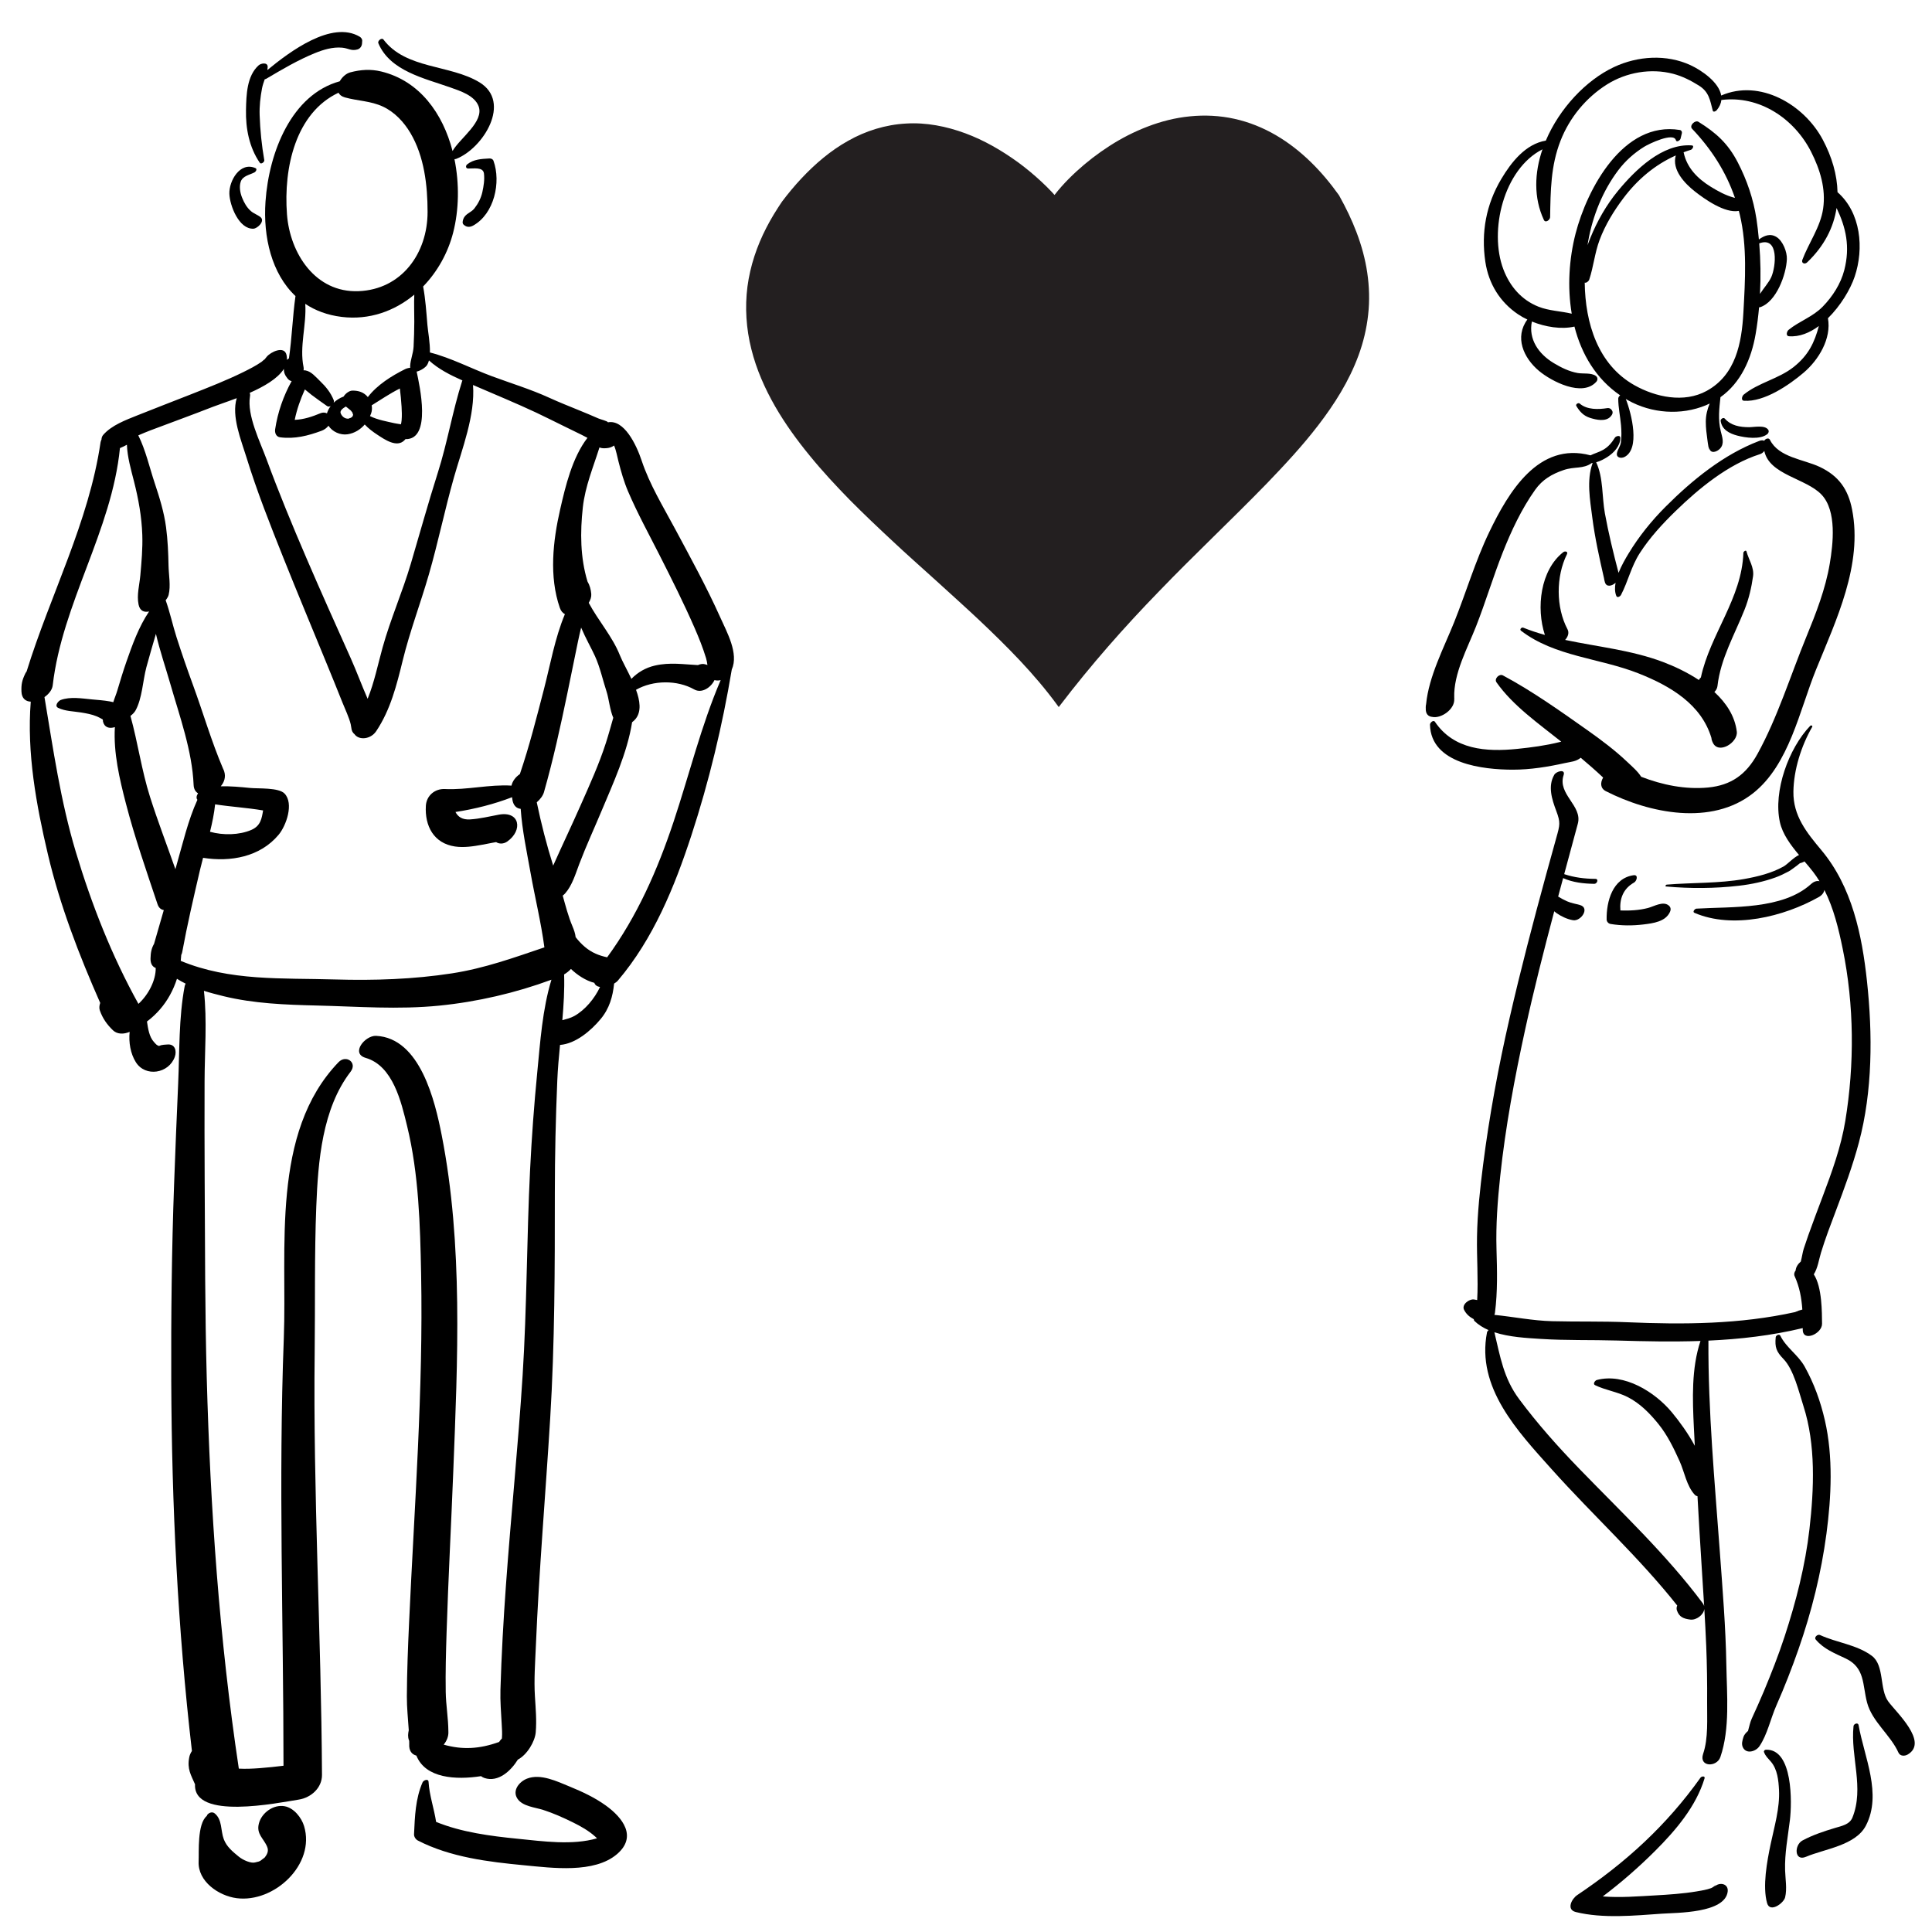 <?xml version="1.0" encoding="UTF-8" standalone="no"?>
<!DOCTYPE svg PUBLIC "-//W3C//DTD SVG 1.1//EN" "http://www.w3.org/Graphics/SVG/1.1/DTD/svg11.dtd">
<svg width="100%" height="100%" viewBox="0 0 567 567" version="1.1" xmlns="http://www.w3.org/2000/svg" xmlns:xlink="http://www.w3.org/1999/xlink" xml:space="preserve" xmlns:serif="http://www.serif.com/" style="fill-rule:evenodd;clip-rule:evenodd;stroke-linejoin:round;stroke-miterlimit:1.414;">
    <g id="Layer_1">
        <path d="M67.314,56.864C67.42,60.3 70.114,67.312 74.38,67.117C75.553,67.062 77.874,64.888 76.461,63.734C75.579,63.014 74.497,62.705 73.624,61.943C72.42,60.895 71.619,59.456 71.039,57.992C70.476,56.572 70.147,54.79 70.655,53.306C71.244,51.588 73.313,51.328 74.729,50.565C75.076,50.378 75.552,49.597 74.99,49.348C70.424,47.328 67.198,53.123 67.314,56.864Z" style="fill-rule:nonzero;"/>
        <path d="M139.227,61.168C138.227,62.452 136.534,62.662 135.959,64.336C135.8,64.803 135.597,65.527 136.061,65.924C136.114,65.969 136.166,66.014 136.219,66.058C137.016,66.738 137.962,66.699 138.865,66.2C145.042,62.778 147.098,53.474 144.826,47.19C144.64,46.676 144.107,46.479 143.603,46.507C141.296,46.637 138.974,46.738 137.111,48.232C136.605,48.638 136.646,49.438 137.376,49.461C138.928,49.51 141.787,48.911 142.03,50.918C142.249,52.73 141.956,54.55 141.575,56.315C141.185,58.12 140.354,59.722 139.227,61.168Z" style="fill-rule:nonzero;"/>
        <path d="M122.199,515.235C124.88,521.924 133.796,522.401 141.172,521.264C141.463,521.487 141.791,521.676 142.163,521.801C146.282,523.18 149.99,519.631 151.973,516.414C154.712,514.978 156.994,511.09 157.225,508.41C157.529,504.885 157.204,501.361 156.987,497.838C156.687,492.963 157.053,488.043 157.258,483.172C158.192,460.836 160.11,438.557 161.471,416.246C162.82,394.148 162.836,372.17 162.834,350.049C162.834,339.088 163.087,328.121 163.55,317.17C163.696,313.678 164.014,310.174 164.354,306.666C169,306.301 173.469,302.432 176.247,299.103C178.883,295.947 179.836,292.433 180.227,288.664C180.676,288.396 181.067,288.098 181.34,287.775C191.755,275.512 197.948,260.304 202.904,245.176C208.094,229.334 212.019,212.905 214.758,196.506C216.852,191.761 213.343,185.561 211.357,181.131C207.383,172.268 202.681,163.726 198.097,155.169C194.615,148.669 190.636,142.182 188.303,135.154C186.724,130.399 183.131,123.05 178.422,123.943C178.279,123.55 176.305,123.108 175.61,122.801C173.725,121.967 171.819,121.179 169.912,120.398C167,119.204 164.067,118.047 161.203,116.736C155.735,114.234 149.905,112.474 144.274,110.381C138.283,108.152 132.373,105.024 126.174,103.443C126.243,100.652 125.604,97.377 125.433,95.333C125.124,91.639 124.873,87.77 124.179,84.079C128.38,79.74 131.475,74.204 132.999,68.242C134.686,61.651 134.858,53.971 133.374,46.707C133.542,46.712 133.72,46.692 133.917,46.614C141.822,43.514 150.266,29.938 140.697,24.149C132.025,18.902 119.141,20.329 112.549,11.62C112.024,10.926 110.741,11.985 111.041,12.696C114.477,20.864 124.613,22.98 132.145,25.656C135.032,26.682 139.247,28.006 140.447,31.148C142.186,35.704 134.925,40.601 132.815,44.317C129.968,33.327 123.169,23.717 111.858,20.975C108.789,20.231 105.812,20.43 102.793,21.238C101.564,21.566 100.398,22.63 99.706,23.857C85.602,27.736 78.933,44.57 77.919,59.157C77.193,69.593 79.731,80.322 86.717,86.887C85.862,92.942 85.69,99.113 84.797,105.177C84.581,105.296 84.383,105.446 84.207,105.623C84.237,105.151 84.203,104.671 84.091,104.178C83.438,101.297 79.364,103.361 78.343,104.643C79.267,103.483 77.739,105.367 77.51,105.645C77.934,105.132 76.835,106.142 76.764,106.191C75.084,107.352 73.24,108.297 71.412,109.197C66.4,111.667 61.169,113.699 55.978,115.754C50.745,117.824 45.481,119.821 40.259,121.921C36.88,123.279 32.756,124.802 30.299,127.62C29.952,128.017 29.792,128.515 29.788,128.989C29.655,129.26 29.55,129.533 29.511,129.805C26.073,153.271 14.77,174.525 7.806,197.065C7.65,197.274 7.515,197.479 7.424,197.669C6.486,199.614 6.203,200.835 6.299,202.989C6.389,205.014 7.556,205.852 9.026,205.921C7.838,220.912 10.63,236.194 14.056,250.724C17.606,265.778 23.182,280.21 29.409,294.334C29.137,295.109 29.067,295.895 29.309,296.57C30.142,298.896 31.368,300.652 33.151,302.367C34.42,303.586 36.328,303.556 38.048,302.83C37.735,305.918 38.292,309.211 39.861,311.719C42.664,316.198 49.554,315.08 51.302,310.158C51.925,308.406 51.368,306.312 49.089,306.539C48.735,306.572 48.39,306.572 48.038,306.615C47.545,306.654 47.076,306.773 46.631,306.972C47.017,306.919 46.979,306.927 46.516,306.993C46.787,306.954 46.416,306.899 46.155,306.749C45.842,306.567 45.479,306.13 45.209,305.837C43.783,304.296 43.455,301.898 43.131,299.792C44.652,298.673 46.002,297.313 46.92,296.267C49.19,293.675 50.878,290.556 51.934,287.251C52.751,287.774 53.605,288.247 54.486,288.681C54.348,288.929 54.244,289.185 54.193,289.449C52.438,298.719 52.71,308.56 52.289,317.965C51.851,327.768 51.459,337.572 51.1,347.379C50.389,366.768 50.184,386.176 50.261,405.576C50.404,441.646 52.161,477.994 56.325,513.875C55.941,514.455 55.666,515.078 55.545,515.697C54.858,519.179 56.069,520.947 57.237,523.654C56.7,534.275 81.552,529.093 87.681,528.142C91.26,527.587 94.519,524.718 94.498,520.896C94.273,479.5 91.859,438.162 92.352,396.746C92.521,382.521 92.259,368.246 92.824,354.033C93.347,340.84 94.544,325.379 102.888,314.527C104.955,311.839 101.562,309.431 99.355,311.726C79.408,332.462 84.294,366.468 83.292,392.726C81.7,434.478 83.205,476.414 83.2,518.206C80.85,518.495 78.496,518.743 76.133,518.921C74.133,519.069 72.098,519.161 70.089,519.054C64.352,480.913 61.718,442.726 60.67,404.173C60.146,384.929 60.178,365.683 60.067,346.435C60.011,336.763 60.015,327.091 60.038,317.421C60.057,308.708 60.819,299.511 59.847,290.784C61.735,291.384 63.66,291.882 65.546,292.345C74.465,294.529 83.817,294.882 92.961,295.099C105.073,295.388 116.842,296.341 128.965,295.126C140.089,294.011 151.323,291.405 161.833,287.522C159.175,296.278 158.555,305.704 157.668,314.764C156.738,324.256 156.042,333.756 155.569,343.28C154.571,363.421 154.65,383.581 153.374,403.71C152.07,424.28 149.952,444.79 148.475,465.349C147.743,475.535 147.167,485.728 146.87,495.935C146.773,499.275 147.052,502.585 147.235,505.917C147.312,507.304 147.422,508.755 147.301,510.142C147.298,510.171 147.29,510.197 147.287,510.224C146.974,510.537 146.696,510.874 146.469,511.234C140.637,513.33 135.624,513.552 130.217,512.015C131.124,510.884 131.68,509.554 131.587,508.142C131.572,504.316 130.874,500.429 130.811,496.568C130.715,490.757 130.879,484.943 131.062,479.134C131.561,463.363 132.407,447.605 133.026,431.837C134.301,399.355 135.93,365.233 129.63,333.153C127.688,323.262 123.348,304.608 110.369,303.999C107.145,303.847 102.805,309.157 107.319,310.466C115.347,312.79 117.759,323.417 119.488,330.517C122.907,344.564 123.308,359.507 123.587,373.892C124.245,407.976 121.61,442.062 120.062,476.091C119.732,483.325 119.441,490.568 119.404,497.81C119.387,501.138 119.754,504.468 119.963,507.781C119.753,508.76 119.641,509.728 120.013,510.701C120.042,510.777 120.064,510.828 120.091,510.896C120.096,511.205 120.106,511.513 120.105,511.822C119.976,513.824 120.866,514.883 122.199,515.235ZM168.613,298.137C167.477,298.78 166.247,299.067 165.034,299.407C165.427,294.921 165.699,290.436 165.555,285.971C166.303,285.532 166.983,284.994 167.559,284.364C169.332,286.085 171.918,287.821 174.421,288.44C174.666,289.161 175.293,289.54 176.098,289.653C174.462,293.119 171.691,296.393 168.613,298.137ZM159.641,232.484C162.371,222.91 164.492,213.176 166.516,203.432C167.56,198.402 168.596,193.371 169.61,188.335C169.885,186.972 170.221,185.587 170.548,184.191C171.888,187.345 173.617,190.355 174.623,192.576C176.132,195.905 176.931,199.686 178.073,203.168C178.651,204.928 179.006,208.444 179.981,210.65C179.271,213.123 178.597,215.605 177.822,218.015C175.801,224.306 173.034,230.369 170.366,236.403C167.752,242.316 164.974,248.139 162.345,254.036C160.434,247.988 158.829,241.725 157.527,235.46C158.546,234.583 159.348,233.511 159.641,232.484ZM211.5,199.6C205.747,213.036 202.291,227.337 197.664,241.218C192.942,255.384 186.976,268.924 178.185,280.95C175.772,280.423 173.678,279.603 171.659,277.903C170.597,277.009 169.727,276.046 168.938,275.034C168.834,274.042 168.504,273.018 167.997,271.824C166.783,268.962 165.994,265.881 165.145,262.841C165.401,262.647 165.645,262.438 165.856,262.197C167.929,259.853 168.917,256.428 170.008,253.554C172.06,248.15 174.484,242.928 176.714,237.587C179.84,230.099 184.117,220.873 185.506,211.96C185.923,211.654 186.298,211.295 186.6,210.903C188.277,208.736 187.821,205.622 186.66,202.44C191.686,199.573 198.765,199.524 203.73,202.331C205.972,203.598 208.663,201.751 209.685,199.593C210.248,199.76 210.888,199.75 211.5,199.6ZM184.319,144.207C187.053,150.601 190.426,156.739 193.569,162.936C197.139,169.975 200.686,177.037 203.844,184.271C205.114,187.18 206.295,190.135 207.219,193.173C207.418,193.827 207.523,194.496 207.614,195.166C207.419,195.103 207.224,195.04 207.03,194.977C206.335,194.751 205.561,194.861 204.825,195.191C200.57,194.978 196.616,194.319 192.218,195.324C189.483,195.949 187.143,197.326 185.302,199.233C184.049,196.58 182.633,194.09 181.924,192.309C179.735,186.804 175.574,182.153 172.779,176.91C173.298,176.068 173.592,175.172 173.524,174.324C173.422,173.03 173.061,171.711 172.42,170.669C170.291,163.639 170.239,156.227 171.046,148.917C171.732,142.694 174.109,137.118 175.929,131.313C176.378,131.489 176.877,131.578 177.385,131.555C177.723,131.541 179.023,131.611 180.216,130.748C180.832,132.187 181.154,134.054 181.514,135.446C182.281,138.429 183.107,141.373 184.319,144.207ZM84.224,62.946C83.164,49.039 86.85,33.079 99.347,27.212C99.661,27.818 100.249,28.316 101.219,28.587C104.996,29.639 108.788,29.6 112.404,31.294C115.805,32.887 118.537,35.812 120.433,39.006C124.505,45.863 125.484,54.378 125.485,62.202C125.488,74.363 117.859,84.954 105.233,85.452C92.529,85.955 85.091,74.324 84.224,62.946ZM100.265,93.003C108.37,93.998 115.781,91.303 121.587,86.475C121.463,89.116 121.598,91.813 121.584,94.381C121.569,96.841 121.511,99.299 121.379,101.756C121.272,103.755 120.454,105.532 120.366,107.459C120.357,107.637 120.369,107.792 120.386,107.938C119.826,107.981 119.266,108.148 118.893,108.334C114.929,110.313 110.705,112.94 107.951,116.537C106.804,115.126 105.268,114.621 103.436,114.633C102.551,114.638 101.424,115.425 100.832,116.383C100.252,116.587 99.7,116.873 99.233,117.166C98.761,117.462 98.326,117.806 97.925,118.184C98.018,117.934 98.038,117.676 97.946,117.448C97.041,115.194 95.645,113.486 93.904,111.817C92.682,110.647 91.371,109.007 89.644,108.707C89.464,108.676 89.275,108.674 89.085,108.686C89.145,108.371 89.155,108.061 89.095,107.776C87.824,101.696 90.007,95.325 89.588,89.176C92.53,91.136 96.066,92.487 100.265,93.003ZM115.815,124.213C113.593,123.703 110.78,123.229 108.59,122.115C108.712,121.84 108.835,121.563 108.932,121.278C109.187,120.527 109.222,119.726 109.083,118.956C111.868,117.23 114.464,115.455 117.353,114.018C117.56,115.795 117.749,117.572 117.853,119.361C117.931,120.676 117.982,122.028 117.865,123.342C117.83,123.742 117.755,124.135 117.669,124.526C117.051,124.404 116.404,124.347 115.815,124.213ZM103.565,121.934C103.55,122.008 103.534,122.056 103.525,122.079C103.286,122.448 103.217,122.478 102.701,122.755C103.279,122.444 102.05,122.913 102.529,122.818C102.155,122.891 102.111,122.887 101.845,122.856C100.98,122.753 100.3,122.092 99.984,121.292C99.689,120.547 100.546,119.854 101.503,119.304C102.012,119.726 102.56,120.121 102.943,120.468C103.04,120.554 103.394,121.069 103.409,121.044C103.485,121.263 103.643,121.885 103.581,121.468C103.674,122.083 103.634,121.59 103.565,121.934ZM95.958,121.303C95.399,121.042 94.72,121.002 94.104,121.256C91.636,122.276 89.129,123.13 86.493,123.216C87.131,120.102 88.176,117.18 89.472,114.291C90.225,114.859 91.028,115.585 91.439,115.892C92.938,117.011 94.452,118.099 95.987,119.168C96.307,119.391 96.696,119.345 97.049,119.161C96.566,119.802 96.195,120.521 95.958,121.303ZM83.312,108.25C83.281,109.269 83.59,110.109 84.416,111.117C84.77,111.55 85.174,111.775 85.592,111.846C83.164,116.227 81.499,120.996 80.753,125.964C80.596,127.007 81.001,128.179 82.203,128.337C86.48,128.9 90.391,127.894 94.386,126.418C95.15,126.136 95.889,125.613 96.403,124.942C97.531,126.718 99.888,127.773 102.012,127.452C104.032,127.145 105.757,126.068 107.041,124.583C108.133,125.751 109.416,126.716 110.804,127.624C112.863,128.97 116.469,131.497 118.696,129.206C118.794,129.105 118.892,128.995 118.989,128.878C126.751,129.058 123.144,113.146 122.275,109.056C123.507,108.788 124.958,107.796 125.388,107.052C125.606,106.676 125.768,106.242 125.89,105.771C128.669,108.31 132.186,110.099 135.707,111.652C135.672,111.722 135.642,111.793 135.619,111.862C132.814,120.638 131.306,129.885 128.492,138.723C125.666,147.606 123.195,156.559 120.551,165.494C118.095,173.787 114.594,181.719 112.278,190.043C110.91,194.96 109.855,200.258 107.891,205.084C106.201,201.228 104.582,196.856 102.956,193.23C98.556,183.414 94.147,173.603 89.899,163.719C85.779,154.135 81.792,144.488 78.19,134.695C76.356,129.709 72.437,121.874 73.361,116.358C73.439,115.895 73.396,115.553 73.281,115.296C77.47,113.446 81.552,111.094 83.312,108.25ZM13.052,204.584C14.325,203.691 15.316,202.454 15.469,201.139C18.268,176.993 32.785,155.822 35.201,131.51C35.889,131.235 36.561,130.899 37.244,130.522C37.384,134.153 38.427,137.741 39.321,141.264C40.639,146.453 41.577,151.604 41.76,156.962C41.896,160.917 41.535,164.917 41.185,168.852C40.93,171.705 40.08,174.606 40.667,177.429C41.061,179.319 42.312,179.77 43.755,179.453C40.742,183.93 38.869,189.13 37.104,194.187C36.125,196.994 35.265,199.843 34.417,202.691C34.083,203.813 33.597,204.931 33.249,206.071C32.893,205.982 32.533,205.904 32.165,205.839C30.454,205.536 28.672,205.419 26.941,205.257C24.034,204.984 20.664,204.395 17.843,205.424C17.115,205.69 15.889,207.157 17.05,207.731C19.105,208.745 21.604,208.738 23.826,209.103C25.35,209.353 26.933,209.631 28.365,210.23C28.931,210.468 29.475,210.751 30.009,211.059C30.07,211.094 30.112,211.129 30.158,211.164C30.213,212.831 31.397,214.126 33.715,213.387C33.256,220.908 35.099,228.673 36.955,235.823C39.538,245.777 42.968,255.594 46.226,265.344C46.593,266.441 47.27,266.967 48.07,267.09C47.135,270.4 46.182,273.704 45.209,277.002C44.48,278.268 44.21,279.495 44.173,281.317C44.142,282.882 44.769,283.73 45.698,284.084C45.758,287.697 43.568,291.928 40.626,294.615C32.81,280.54 26.867,265.406 22.246,250.007C17.75,235.022 15.62,219.887 13.052,204.584ZM63.133,236.058C67.793,236.778 72.558,237.052 77.214,237.845C76.817,240.16 76.515,242.366 73.78,243.553C70.22,245.099 65.474,245.177 61.634,244.108C62.299,241.419 62.857,238.71 63.133,236.058ZM56.823,230.351C56.877,231.595 57.383,232.387 58.127,232.818C57.68,233.486 57.509,234.214 57.936,234.722C55.152,240.81 53.576,247.789 51.771,254.043C51.671,254.389 51.574,254.735 51.475,255.082C48.988,248.006 46.294,241.002 44.021,233.848C41.556,226.087 40.452,217.919 38.282,210.106C38.936,209.617 39.483,209.042 39.791,208.481C41.729,204.95 41.918,199.737 42.956,195.836C43.829,192.554 44.813,189.294 45.76,186.023C46.928,191.033 48.636,196.013 49.961,200.624C52.717,210.226 56.397,220.308 56.823,230.351ZM30.342,211.329C30.521,211.545 30.442,211.65 30.342,211.329ZM98.314,287.451C82.682,286.99 67.465,287.988 53.043,281.993C53.1,281.46 53.155,280.928 53.179,280.394C53.18,280.362 53.172,280.339 53.172,280.308C53.308,280.021 53.419,279.73 53.473,279.437C54.959,271.34 56.831,263.333 58.695,255.315C58.966,254.156 59.273,252.964 59.597,251.752C67.651,253.023 76.315,251.521 81.778,244.975C84.01,242.299 86.293,235.816 83.513,232.895C81.786,231.081 75.832,231.489 73.419,231.249C70.578,230.967 67.666,230.693 64.785,230.762C65.8,229.567 66.328,228.036 65.796,226.383C65.706,226.104 65.599,225.861 65.482,225.631C62.069,217.652 59.619,209.164 56.631,201.018C54.933,196.388 53.324,191.729 51.818,187.035C50.68,183.486 49.89,179.698 48.619,176.16C49.057,175.606 49.372,175.059 49.489,174.586C50.149,171.929 49.51,168.689 49.459,165.966C49.388,162.211 49.226,158.452 48.733,154.727C48.149,150.3 46.816,146.024 45.412,141.804C43.894,137.251 42.75,132.091 40.586,127.769C41.817,127.244 43.024,126.724 44.176,126.29C50.283,123.987 56.421,121.763 62.5,119.383C63.987,118.8 66.587,117.954 69.479,116.852C67.855,122.165 70.792,129.224 72.319,134.189C75.417,144.252 79.315,154.067 83.217,163.837C87.289,174.031 91.527,184.16 95.693,194.316C97.308,198.254 98.922,202.193 100.49,206.149C101.26,208.086 102.469,210.587 102.927,212.562C102.982,212.875 103.039,213.195 103.097,213.539C103.181,214.465 103.535,215.087 104.043,215.466C105.276,217.271 108.746,217.073 110.418,214.57C114.599,208.315 116.41,201.088 118.18,193.863C120.289,185.256 123.43,177.033 125.883,168.525C128.595,159.116 130.554,149.513 133.228,140.088C135.561,131.863 139.521,121.827 138.817,112.992C139.157,113.137 139.501,113.282 139.836,113.427C145.691,115.955 151.584,118.382 157.36,121.091C159.991,122.324 162.589,123.656 165.207,124.924C167.062,125.821 168.915,126.724 170.761,127.643C171.313,127.918 171.857,128.209 172.403,128.497C167.933,134.308 165.946,142.71 164.404,149.455C162.274,158.769 161.104,169.193 164.303,178.404C164.626,179.336 165.151,179.923 165.787,180.239C162.853,187.213 161.451,195.288 159.62,202.328C157.454,210.656 155.344,219.028 152.57,227.181C151.356,227.995 150.402,229.219 150.111,230.563C143.663,230.157 137.076,231.877 130.578,231.565C127.636,231.424 125.159,233.484 124.981,236.477C124.627,242.398 127.294,247.499 133.52,248.427C136.181,248.823 138.936,248.378 141.552,247.906C142.577,247.721 143.599,247.508 144.624,247.316C144.952,247.266 145.278,247.204 145.603,247.139C146.499,247.716 147.779,247.743 148.888,246.958C153.492,243.703 152.604,237.935 146.388,239.088C143.573,239.609 140.832,240.3 137.963,240.478C135.677,240.621 134.401,239.719 133.671,238.3C139.33,237.442 145.141,235.957 150.281,233.961C150.297,234.096 150.314,234.232 150.329,234.367C150.555,236.382 151.55,237.25 152.812,237.381C153.241,243.664 154.605,249.983 155.682,256.03C156.99,263.378 158.785,270.652 159.767,278.03C150.815,281.059 142.193,284.179 132.667,285.654C121.354,287.405 109.74,287.787 98.314,287.451ZM144.467,245.052C144.467,245.069 144.469,245.086 144.47,245.103C144.469,245.085 144.467,245.068 144.467,245.052Z" style="fill-rule:nonzero;"/>
        <path d="M70.081,544.889C68.287,543.426 66.515,541.977 65.682,539.784C64.713,537.233 65.286,534.059 63.016,532.198C62.3,531.612 61.317,531.95 60.796,532.659C60.762,532.753 60.727,532.847 60.692,532.938C57.842,535.288 58.426,543.512 58.294,546.293C58.012,552.158 64.17,556.383 69.44,557.072C80.45,558.517 92.649,547.166 89.238,535.91C88.477,533.4 86.236,530.594 83.559,530.097C80.262,529.486 76.809,531.999 75.987,535.115C75.142,538.318 77.427,539.517 78.435,542.07C78.931,543.324 78.309,544.306 77.778,545.015C77.294,545.599 77.249,545.652 77.645,545.173C77.586,545.23 76.185,546.241 76.817,545.845C75.904,546.429 76.044,546.273 74.845,546.589C73.67,546.901 71.379,545.948 70.081,544.889Z" style="fill-rule:nonzero;"/>
        <path d="M151.948,539.639C144.008,538.848 135.452,537.743 127.989,534.69C127.392,530.752 126.01,526.901 125.772,522.94C125.709,521.877 124.286,522.456 124.013,523.083C121.909,527.933 121.756,533.075 121.511,538.306C121.476,539.038 121.998,539.827 122.634,540.156C132.165,545.068 143.395,546.429 153.931,547.427C161.989,548.191 174.406,549.884 181.096,544.132C187.054,539.009 182.754,533.45 177.787,529.874C174.558,527.548 170.873,525.823 167.204,524.323C163.494,522.805 158.647,520.43 154.669,521.989C152.385,522.884 150.265,525.464 151.85,527.866C153.35,530.141 157.011,530.399 159.433,531.179C162.424,532.142 165.329,533.449 168.145,534.833C170.444,535.966 172.769,537.272 174.677,538.997C174.796,539.104 175.001,539.29 175.217,539.499C175.204,539.505 175.196,539.507 175.185,539.511C167.975,541.615 159.288,540.369 151.948,539.639Z" style="fill-rule:nonzero;"/>
        <path d="M75.908,19.17C72.426,22.291 72.289,27.864 72.194,32.248C72.078,37.717 73.14,43.236 76.242,47.766C76.628,48.329 77.656,47.545 77.562,47.007C76.808,42.676 76.348,38.218 76.201,33.823C76.11,31.167 76.402,28.529 76.9,25.926C77.079,24.995 77.389,24.126 77.694,23.263C77.842,23.243 78,23.198 78.173,23.096C82.812,20.357 87.429,17.619 92.434,15.583C94.948,14.56 97.659,13.748 100.398,13.988C102.252,14.151 103.061,15.041 104.914,14.509C105.693,14.285 106.189,13.564 106.245,12.787C106.264,12.521 106.281,12.257 106.301,11.993C106.337,11.488 105.963,11.006 105.555,10.765C97.368,5.935 85.099,15.086 78.466,20.557C78.511,20.272 78.545,19.984 78.557,19.687C78.619,18.187 76.606,18.544 75.908,19.17Z" style="fill-rule:nonzero;"/>
    </g>
    <g id="Layer_2">
        <g>
            <path d="M310.727,206.762C281.813,159.642 194.432,118.755 231.295,60.422C262.73,15.535 300.453,48.413 309.712,61.184C315.541,51.272 357.663,14.868 389.098,59.755C419.38,115.288 355.651,138.604 310.727,206.762Z" style="fill:rgb(35,31,32);fill-rule:nonzero;"/>
            <path d="M310.344,206.999C303.595,197.759 295.543,189.716 287.275,181.895C283.121,177.999 278.876,174.187 274.648,170.336C270.409,166.497 266.106,162.702 261.912,158.763C257.701,154.841 253.505,150.871 249.419,146.747C245.362,142.597 241.381,138.323 237.666,133.764C233.937,129.221 230.437,124.411 227.446,119.21C224.469,114.012 221.979,108.406 220.499,102.443C218.998,96.496 218.575,90.209 219.362,84.118C220.164,78.022 222.15,72.191 224.882,66.884C225.565,65.555 226.291,64.254 227.058,62.984C227.44,62.348 227.833,61.72 228.235,61.099L228.839,60.169L229.521,59.15C231.265,56.839 233.164,54.54 235.169,52.402C239.19,48.113 243.728,44.218 248.916,41.321C254.074,38.4 259.915,36.582 265.864,36.26C271.824,35.882 277.766,37.081 283.292,39.117C288.837,41.17 293.967,44.153 298.728,47.598C301.106,49.332 303.364,51.224 305.537,53.226C307.704,55.241 309.765,57.365 311.649,59.778L307.65,59.969C308.816,57.927 310.13,56.349 311.51,54.766C312.894,53.208 314.352,51.746 315.869,50.351C318.906,47.564 322.177,45.042 325.664,42.802C329.148,40.556 332.882,38.646 336.824,37.14C340.762,35.631 344.936,34.557 349.244,34.142C353.545,33.711 357.975,33.917 362.266,34.868C366.558,35.811 370.682,37.482 374.441,39.671C381.985,44.079 387.999,50.367 392.84,57.131L392.963,57.303L393.109,57.565C396.905,64.377 400.053,71.873 401.255,80.012C401.854,84.062 401.989,88.238 401.523,92.347C401.077,96.458 400.1,100.491 398.698,104.302C395.883,111.948 391.588,118.669 386.897,124.775C382.203,130.905 377.014,136.443 371.811,141.862C361.339,152.637 350.521,162.761 340.251,173.434C329.929,184.046 320.143,195.163 311.104,207.006L310.72,207.508L310.344,206.999ZM310.745,205.859C318.009,193.073 326.739,181.103 336.109,169.735C345.653,158.174 355.937,147.269 365.752,136.251C370.654,130.745 375.365,125.132 379.578,119.326C383.76,113.513 387.401,107.434 389.653,101.048C391.936,94.675 392.674,88.014 391.745,81.381C390.821,74.75 388.4,68.176 385.085,61.943L385.354,62.376C381.149,56.236 376.124,50.715 370.073,46.955C364.054,43.174 357.03,41.365 349.873,41.83C346.302,42.059 342.711,42.776 339.197,43.889C335.683,45.008 332.263,46.545 328.956,48.337C325.655,50.143 322.485,52.25 319.523,54.608C318.044,55.788 316.617,57.033 315.28,58.341C313.963,59.637 312.658,61.053 311.774,62.397L309.752,65.468L307.774,62.588C304.726,58.149 300.753,54.059 296.457,50.538C292.15,46.991 287.352,44.018 282.208,41.912C277.073,39.792 271.516,38.724 266.011,38.979C260.499,39.24 255.119,41.01 250.388,43.861C245.651,46.724 241.523,50.565 238.006,54.887C236.237,57.06 234.629,59.303 233.08,61.68L232.124,63.398C231.796,64.01 231.478,64.625 231.172,65.245C230.557,66.484 229.986,67.74 229.462,69.009C227.363,74.083 226.045,79.401 225.782,84.726C225.468,90.05 226.224,95.352 227.775,100.446C230.895,110.667 236.998,120.002 243.889,128.739C247.376,133.095 251.083,137.334 254.942,141.468C258.775,145.628 262.734,149.713 266.754,153.763C270.792,157.796 274.801,161.889 278.825,165.991C282.859,170.081 286.828,174.262 290.689,178.557C294.572,182.829 298.284,187.282 301.784,191.897C305.096,196.333 308.179,200.965 310.745,205.859Z" style="fill:rgb(35,31,32);fill-rule:nonzero;"/>
        </g>
    </g>
    <g id="Layer_3">
        <path d="M445.296,219.781C436.111,220.719 426.659,220.028 421.122,211.832C420.666,211.158 419.659,212.115 419.671,212.664C419.921,224.236 435.366,225.879 443.987,225.885C449.134,225.888 454.294,225.05 459.306,223.937C461.103,223.539 462.526,223.519 463.91,222.383C466.069,224.202 468.201,226.051 470.261,227.986C470.335,228.056 470.408,228.13 470.482,228.201C469.629,229.681 469.608,231.344 471.307,232.207C484.141,238.727 502.286,242.423 514.487,232.799C525.114,224.42 528.116,208.469 532.95,196.565C538.893,181.924 546.705,165.769 543.553,149.556C542.389,143.566 539.598,139.66 534.1,137.049C529.326,134.78 522.009,134.279 519.433,129.07C519.079,128.354 518.057,128.761 517.757,129.371C517.419,129.18 516.944,129.149 516.306,129.401L516.306,129.4C505.862,133.36 496.661,140.859 488.847,148.673C484.685,152.835 481.002,157.4 477.952,162.435C477.056,163.915 475.858,165.967 475.009,168.115C473.491,162.32 472.07,156.531 470.995,150.632C470.127,145.866 470.552,140.15 468.479,135.763C468.463,135.729 468.441,135.708 468.419,135.681C469.67,135.337 470.916,134.64 471.756,134.1C473.664,132.871 475.482,130.904 475.549,128.528C475.575,127.604 474.247,127.955 473.936,128.449C472.993,129.95 472.031,131.13 470.473,132.027C469.315,132.696 467.972,133.038 466.777,133.632C451.513,129.548 442.71,144.408 437.061,156.16C432.948,164.719 430.281,173.844 426.751,182.635C423.744,190.127 419.329,198.465 418.53,206.66C418.452,206.992 418.404,207.331 418.424,207.682C418.426,207.729 418.429,207.777 418.432,207.824C418.432,207.826 418.433,207.828 418.433,207.83C418.343,209.54 419.178,210.294 420.347,210.399C422.869,210.95 426.962,208.219 426.791,205.147C426.791,205.146 426.792,205.145 426.792,205.143C426.795,205.094 426.798,205.045 426.8,204.997C426.805,204.905 426.786,204.836 426.785,204.75C426.553,197.683 430.67,190.237 433.186,183.834C435.997,176.685 438.186,169.314 441.01,162.168C443.525,155.807 446.551,149.35 450.528,143.757C452.677,140.731 455.432,139.134 458.882,137.952C462.124,136.842 464.577,137.724 467.158,135.888C467.248,135.885 467.34,135.878 467.43,135.869C467.405,135.907 467.38,135.946 467.366,135.988C465.598,141.005 466.633,146.643 467.295,151.815C468.062,157.812 469.381,163.765 470.734,169.661C470.787,170.054 470.87,170.428 471.018,170.912C471.475,172.379 473.058,172.015 474.135,171.028C473.879,172.406 473.891,173.736 474.352,174.888C474.624,175.569 475.505,175.028 475.724,174.61C477.828,170.582 478.706,166.27 481.231,162.344C484.16,157.787 487.896,153.735 491.767,149.974C498.651,143.288 507.221,136.228 516.515,133.286C517.054,133.114 517.476,132.764 517.786,132.341C519.244,139.392 530.097,140.381 534.609,145.194C539.099,149.984 537.973,159.59 537,165.398C535.747,172.867 532.951,180.005 530.09,186.978C525.443,198.302 521.68,210.561 515.767,221.288C512.464,227.279 508.081,230.469 501.259,231.12C494.662,231.75 487.874,230.38 481.648,227.962C480.645,226.369 479.068,225.027 477.557,223.596C473.964,220.186 469.894,217.137 465.856,214.283C457.938,208.688 449.627,202.787 441.075,198.217C439.985,197.635 438.452,199.206 439.183,200.246C444.02,207.125 451.6,212.39 458.19,217.663C458.038,217.699 457.884,217.736 457.734,217.774C453.657,218.798 449.472,219.355 445.296,219.781Z" style="fill:rgb(1,1,1);fill-rule:nonzero;"/>
        <path d="M446.372,185.094C456.337,192.742 469.428,193.087 480.931,197.648C490.283,201.355 499.314,206.718 502.264,216.563C502.285,216.878 502.346,217.195 502.484,217.511C502.533,217.625 502.582,217.739 502.63,217.853C504.243,221.582 510.097,217.939 509.711,214.72C509.161,210.141 506.589,206.27 503.134,203.088C503.616,202.61 503.962,202.012 504.037,201.351C504.948,193.304 509.046,186.325 511.99,178.913C513.245,175.754 514.011,172.475 514.484,169.119C514.849,166.539 513.197,164.231 512.556,161.839C512.412,161.294 511.654,161.88 511.641,162.243C511.222,175.535 501.866,186.202 499.175,198.803C498.929,199.018 498.723,199.278 498.589,199.569C495.141,197.296 491.376,195.53 488.027,194.267C478.805,190.789 468.908,189.837 459.336,187.802C460.161,186.883 460.58,185.719 460.03,184.679C456.611,178.224 456.617,169.207 459.864,162.655C460.266,161.84 459.287,161.652 458.772,162.058C452.058,167.335 450.783,178.405 453.387,186.342C451.241,185.737 449.12,185.047 447.043,184.207C446.558,184.011 445.878,184.714 446.372,185.094Z" style="fill:rgb(1,1,1);fill-rule:nonzero;"/>
        <path d="M529.073,390.297C529.111,393.905 534.779,391.424 534.732,388.483L534.733,388.483C534.733,388.475 534.732,388.469 534.732,388.462C534.684,385.288 534.788,377.778 532.311,373.997C533.486,372.134 533.79,369.717 534.422,367.639C535.682,363.503 537.235,359.457 538.762,355.415C541.258,348.8 543.705,342.181 545.535,335.345C549.588,320.212 549.584,303.47 547.922,288.001C546.457,274.372 543.537,260.263 534.542,249.511C530.209,244.331 526.221,239.435 526.326,232.325C526.422,225.878 528.64,218.896 531.832,213.345C532.059,212.95 531.506,212.764 531.251,213.028C524.937,219.606 520.365,232.232 522.355,241.263C523.132,244.793 525.496,247.963 527.971,250.918C526.358,251.651 524.599,253.645 523.433,254.297C519.912,256.268 515.794,257.276 511.856,257.975C504.358,259.301 496.696,258.993 489.13,259.619C488.894,259.639 488.59,260.134 488.943,260.165C496.081,260.8 503.244,260.769 510.37,259.942C513.995,259.522 517.626,258.755 521.058,257.515C522.428,257.021 523.745,256.371 525.027,255.69C525.428,255.476 527.556,253.927 528.219,253.348C528.637,253.249 529.047,253.078 529.363,252.936C529.439,252.902 529.506,252.851 529.574,252.803C530.475,253.856 531.35,254.885 532.124,255.895C532.799,256.776 533.416,257.688 533.988,258.623C533.289,258.437 532.412,258.626 531.49,259.46C523.133,267.023 508.314,266.036 497.862,266.667C497.408,266.693 496.608,267.607 497.28,267.897C508.589,272.756 523.543,269.018 533.773,263.266C534.77,262.705 535.271,261.944 535.425,261.196C538.146,266.575 539.586,272.571 540.794,278.458C544.175,294.941 544.275,312.377 541.556,328.957C540.295,336.644 537.601,344.028 534.862,351.287C533.458,355.011 532.044,358.729 530.713,362.48C530.247,363.794 529.81,365.122 529.367,366.444C529.059,367.372 528.841,368.914 528.497,370.237C527.674,370.93 527.047,371.884 526.981,372.857C526.599,373.351 526.424,373.952 526.687,374.529C528.132,377.7 528.718,380.968 528.945,384.324C528.212,384.497 527.519,384.749 526.812,385.07C510.615,388.653 494.109,388.757 477.556,388.049C470.21,387.735 462.859,387.93 455.51,387.742C449.814,387.597 444.196,386.446 438.566,385.885C438.649,385.68 438.711,385.471 438.738,385.259C439.54,379.042 439.373,372.837 439.189,366.586C438.98,359.424 439.518,352.369 440.274,345.249C441.818,330.728 444.503,316.342 447.614,302.083C450.149,290.465 453.085,278.937 456.136,267.443C456.334,267.625 456.544,267.799 456.782,267.964C458.206,268.948 459.909,269.758 461.622,270.059C463.974,270.472 466.673,266.468 463.716,265.616C462.435,265.246 461.148,265.059 459.915,264.519C459.029,264.131 458.131,263.643 457.286,263.125C457.432,262.575 457.577,262.025 457.724,261.477C458.062,260.218 458.405,258.96 458.745,257.702C461.575,258.995 464.822,259.339 467.898,259.386C468.714,259.399 469.267,257.935 468.211,257.929C465.066,257.911 462.006,257.526 459.057,256.543C460.392,251.605 461.732,246.671 463.059,241.731C464.478,236.445 457.018,233.131 458.885,227.478C459.512,225.582 456.751,226.354 456.163,227.352C454.183,230.714 455.463,234.63 456.741,238.017C458.011,241.383 457.79,242.127 456.786,245.716C455.783,249.302 454.788,252.89 453.807,256.483C449.974,270.523 446.278,284.601 443.029,298.791C439.762,313.045 437.088,327.431 435.244,341.938C434.356,348.911 433.584,355.978 433.471,363.01C433.37,369.202 433.862,375.366 433.521,381.535C433.208,381.476 432.898,381.417 432.566,381.365C431.2,381.157 428.864,382.863 429.686,384.434C430.413,385.82 431.358,386.512 432.521,387.158C432.526,387.355 432.584,387.547 432.75,387.707C433.91,388.825 435.314,389.686 436.864,390.354C436.631,390.561 436.448,390.798 436.408,391.003C433.217,407.232 445.417,420.06 455.379,431.186C467.487,444.71 480.949,456.939 492.227,471.184C492.037,471.634 491.971,472.122 492.136,472.604C492.81,474.568 494.057,475.048 496.054,475.312C497.798,475.541 499.973,473.958 500.183,472.193C500.396,475.815 500.594,479.439 500.741,483.065C500.962,488.566 501.048,494.074 501.003,499.579C500.962,504.359 501.394,510.137 499.834,514.702C498.507,518.587 503.83,518.746 504.895,515.645C507.749,507.339 506.794,497.281 506.646,488.624C506.458,477.525 505.538,466.436 504.73,455.369C503.224,434.732 501.276,414.119 501.387,393.444C510.646,393.025 519.849,391.977 529.058,389.769C529.062,389.946 529.075,390.121 529.073,390.297ZM497.117,419.013C497.202,420.78 497.301,422.547 497.39,424.315C495.39,420.596 492.853,417.132 490.649,414.477C485.699,408.515 476.652,402.862 468.63,404.998C468.116,405.135 467.376,406.155 468.11,406.512C471.169,407.998 474.595,408.442 477.676,410.002C481.29,411.832 484.204,414.809 486.719,417.924C489.36,421.194 491.198,425.004 492.92,428.809C494.364,431.997 494.964,436.081 497.377,438.682C497.603,438.925 497.88,439.053 498.177,439.1C498.377,442.667 498.577,446.235 498.784,449.801C499.202,456.991 499.703,464.178 500.132,471.367C500.058,471.078 499.923,470.791 499.715,470.513C488.986,456.143 475.883,443.85 463.446,431.001C457.197,424.547 451.204,417.825 445.838,410.614C441.245,404.443 440.292,398.147 438.569,390.99C442.93,392.428 448.059,392.674 452.085,392.936C459.556,393.424 467.044,393.196 474.521,393.416C482.776,393.659 490.938,393.821 499.054,393.543C496.366,401.6 496.714,410.654 497.117,419.013Z" style="fill:rgb(1,1,1);fill-rule:nonzero;"/>
        <path d="M536.026,450.096C537.46,439.315 538.018,427.507 535.561,416.837C534.289,411.305 532.41,406.076 529.653,401.108C527.709,397.601 524.215,395.526 522.495,392.011C522.183,391.382 521.189,391.878 521.133,392.451C520.838,395.423 521.334,396.688 523.397,398.818C526.448,401.967 527.938,408.52 529.258,412.605C532.932,423.977 532.38,437.013 531.039,448.736C529.809,459.482 527.099,470.03 523.738,480.292C521.959,485.73 519.86,491.063 517.658,496.341C516.524,499.052 515.314,501.73 514.09,504.399C513.63,505.399 513.358,506.758 513.004,508C512.36,508.528 511.839,509.201 511.672,509.75C511.354,510.799 510.998,511.834 511.526,512.867C512.547,514.864 515.301,514.035 516.36,512.475C518.674,509.067 519.639,504.346 521.321,500.536C523.721,495.099 525.881,489.557 527.84,483.946C531.678,472.954 534.49,461.639 536.026,450.096Z" style="fill:rgb(1,1,1);fill-rule:nonzero;"/>
        <path d="M539.275,56.403C539.156,51.311 537.652,46.085 534.946,40.995C529.442,30.643 516.451,23.097 505.138,28.035C504.492,24.12 499.38,20.64 496.161,19.142C489.098,15.857 480.626,16.404 473.657,19.686C465.41,23.571 457.656,31.857 453.664,41.266C447.744,42.253 443.551,47.563 440.613,52.497C436.145,59.999 434.634,68.174 435.912,76.816C436.863,83.244 440.195,88.674 445.577,92.278C446.382,92.817 447.284,93.319 448.247,93.776C444.46,98.919 447.055,104.99 451.653,108.844C455.302,111.902 464.411,116.651 468.49,112.028C468.954,111.503 468.919,110.768 468.376,110.351C467.053,109.332 464.62,109.756 463.028,109.475C460.505,109.029 458.183,107.877 456.007,106.571C451.497,103.864 448.524,99.519 449.574,94.362C453.516,95.96 458.24,96.731 462.066,95.843C464.132,103.923 468.41,111.19 475.484,116.025C475.167,116.272 474.919,116.64 474.919,116.975C474.917,119.568 475.511,122.201 475.734,124.787C475.878,126.447 475.911,128.13 475.704,129.787C475.558,130.97 474.804,131.78 474.554,132.906C474.237,134.336 475.736,134.615 476.73,134.123C481.377,131.815 478.888,121.539 477.136,117.079C477.342,117.201 477.54,117.33 477.751,117.448C484.675,121.348 493.313,121.971 500.644,118.935C501.031,118.775 501.396,118.595 501.765,118.418C501.043,120.104 500.619,121.919 500.615,123.748C500.61,125.571 500.844,127.352 501.094,129.155C501.181,129.789 501.257,130.419 501.378,131.046C501.408,131.207 501.865,132.653 501.633,131.494C501.996,133.307 503.898,132.624 504.802,131.647C506.177,130.165 505.418,128.261 505.001,126.544C504.16,123.083 504.557,119.942 504.917,116.565C510.874,112.32 513.956,105.443 515.234,98.07C515.677,95.514 516.008,92.876 516.248,90.199C516.364,90.196 516.479,90.181 516.582,90.148C521.336,88.585 524.239,80.519 524.408,76.028C524.485,73.931 523.242,70.717 521.374,69.559C519.517,68.41 517.785,69.143 516.195,70.282C516.006,68.224 515.778,66.187 515.474,64.208C514.585,58.416 512.698,52.869 510.01,47.675C507.128,42.105 503.656,38.985 498.471,35.756C497.475,35.136 495.699,36.852 496.582,37.781C502.268,43.76 506.55,50.431 509.168,58.07C509.075,58.049 508.98,58.028 508.892,58.006C506.46,57.36 504.184,56.11 502.056,54.797C498.199,52.413 495.077,49.269 494.122,44.771C494.115,44.738 494.096,44.723 494.086,44.694C494.794,44.431 495.511,44.181 496.245,43.959C496.685,43.824 497.327,42.731 496.518,42.674C487.868,42.049 479.905,49.877 474.865,55.984C471.429,60.146 468.71,64.936 466.689,69.927C466.428,70.571 466.161,71.254 465.901,71.961C465.97,71.523 466.045,71.088 466.122,70.657C467.462,63.25 470.377,56.008 474.91,49.981C476.997,47.208 479.594,44.895 482.538,43.069C483.964,42.185 491.162,38.734 491.838,41.142C492.05,41.905 493.094,41.149 493.201,40.704C493.331,40.173 493.461,39.641 493.59,39.109C493.694,38.681 493.457,38.224 493.004,38.15C476.359,35.421 465.769,55.47 462.399,68.548C460.489,75.965 459.949,84.258 461.27,92.062C458.083,91.295 454.611,91.237 451.516,90.008C446.486,88.009 443.102,84.021 441.211,79.049C436.927,67.778 441.231,49.637 452.682,43.823C450.321,50.708 450.047,58.018 453.094,64.548C453.565,65.557 454.915,64.53 454.928,63.735C455.059,55.958 455.104,48.676 457.977,41.311C460.621,34.536 465.443,28.679 471.58,24.803C477.274,21.207 484.516,19.959 491.029,21.658C493.742,22.366 496.209,23.628 498.572,25.102C501.584,26.982 501.843,29.372 502.658,32.466C502.806,33.034 503.575,32.629 503.789,32.377C504.647,31.366 505.078,30.347 505.184,29.345C516.345,27.944 526.569,34.779 531.528,44.563C534.155,49.747 535.897,55.408 535.049,61.235C534.266,66.606 530.84,71.255 528.952,76.25C528.579,77.235 529.649,77.673 530.344,77.013C535.339,72.258 538.127,66.791 538.99,61.034C541.736,66.763 543.037,72.384 541.252,79.29C540.207,83.327 537.81,87.037 534.925,89.996C531.994,93 528.085,94.233 524.906,96.809C524.396,97.222 523.996,98.598 525.024,98.679C528.071,98.92 531.076,97.687 533.797,95.681C532.523,100.474 530.763,104.261 526.363,107.732C521.938,111.222 516,112.314 511.73,115.826C511.253,116.218 510.852,117.548 511.842,117.615C517.744,118.016 525.071,113.006 529.355,109.351C533.751,105.602 537.542,99.348 536.46,93.396C540.149,89.77 543.03,84.963 544.3,81.212C547.111,72.906 546.124,62.4 539.275,56.403ZM519.834,81.313C519.101,82.946 517.591,84.563 516.52,86.255C516.777,81.308 516.697,76.295 516.299,71.421C522.169,69.264 521.183,78.307 519.834,81.313ZM466.395,82.093C467.667,78.269 468.012,74.254 469.437,70.44C471.091,66.017 473.587,61.947 476.415,58.186C480.57,52.657 485.678,48.365 491.808,45.62C490.578,49.827 494.439,53.871 497.49,56.25C500.12,58.301 506.17,62.689 510.313,61.892C510.411,62.269 510.512,62.644 510.602,63.026C512.79,72.288 512.168,82.244 511.652,91.668C511.157,100.689 509.416,110.04 500.852,114.725C494.217,118.355 485.881,116.553 479.655,113.043C468.944,107.006 465.229,94.824 465.082,82.945C465.538,83.139 466.262,82.497 466.395,82.093Z" style="fill:rgb(1,1,1);fill-rule:nonzero;"/>
        <path d="M471.743,119.77C469.109,120.187 465.761,120.314 463.597,118.426C463.209,118.088 462.321,118.648 462.61,119.131C463.612,120.803 464.723,122.033 466.676,122.65C468.483,123.218 471.187,123.822 472.641,122.286C473.12,121.779 473.543,121.054 473.044,120.4C472.986,120.324 472.928,120.249 472.87,120.171C472.632,119.859 472.117,119.71 471.743,119.77Z" style="fill:rgb(1,1,1);fill-rule:nonzero;"/>
        <path d="M518.216,513.503C517.912,513.515 517.575,513.873 517.69,514.186C518.163,515.466 518.887,516.014 519.769,517.068C521.644,519.31 521.957,522.513 522.099,525.297C522.373,530.651 520.715,536.113 519.627,541.305C518.603,546.19 517.207,553.617 518.606,558.531C519.445,561.478 523.468,558.553 523.894,556.827C524.501,554.359 523.962,551.413 523.888,548.902C523.738,543.882 524.708,539.053 525.307,534.082C525.895,529.196 526.268,513.169 518.216,513.503Z" style="fill:rgb(1,1,1);fill-rule:nonzero;"/>
        <path d="M500.247,521.918C500.483,521.138 499.369,521.273 499.069,521.696C489.085,535.718 477.131,546.615 462.863,556.177C461.273,557.242 459.594,560.428 462.457,561.139C470.422,563.118 479.728,562.175 487.808,561.619C492.08,561.325 506.248,561.513 507.037,555.146C507.331,552.778 504.6,552.212 503.123,553.75C504.274,552.553 502.863,553.876 502.168,554.127C500.807,554.618 499.352,554.853 497.93,555.088C493.894,555.757 489.785,556.033 485.703,556.261C480.814,556.532 475.471,556.973 470.382,556.562C475.828,552.455 480.985,547.952 485.803,543.135C491.787,537.157 497.762,530.146 500.247,521.918Z" style="fill:rgb(1,1,1);fill-rule:nonzero;"/>
        <path d="M559.905,514.893C566.05,511.222 556.471,502.517 554.15,499.326C551.527,495.722 553.106,488.751 549.335,485.943C544.915,482.655 539.066,482.116 534.126,479.839C533.44,479.522 532.312,480.493 532.882,481.172C535.256,483.992 538.429,485.186 541.692,486.74C547.406,489.466 546.555,494.469 547.957,499.715C549.44,505.268 554.838,509.19 557.147,514.339C557.638,515.436 558.982,515.443 559.905,514.893Z" style="fill:rgb(1,1,1);fill-rule:nonzero;"/>
        <path d="M530.005,544.932C535.476,542.609 544.573,541.624 547.608,535.763C552.402,526.503 547.106,515.633 545.453,506.281C545.297,505.407 544.04,505.886 543.969,506.58C543.041,515.518 547.162,524.709 543.649,533.413C542.821,535.465 540.484,535.881 538.59,536.448C535.291,537.439 532.059,538.503 529.01,540.131C526.511,541.465 526.579,546.387 530.005,544.932Z" style="fill:rgb(1,1,1);fill-rule:nonzero;"/>
        <path d="M479.555,259.014C480.367,258.56 480.909,256.653 479.434,256.857C473.256,257.713 471.423,264.546 471.513,269.839C471.526,270.5 472.033,271.057 472.676,271.164C475.859,271.692 479.079,271.695 482.28,271.311C485.105,270.973 488.827,270.506 490.103,267.616C490.438,266.858 490.327,266.201 489.675,265.695C488.013,264.403 485.418,266.009 483.659,266.471C481.041,267.159 478.263,267.291 475.555,267.203C475.266,263.799 476.362,260.813 479.555,259.014Z" style="fill:rgb(1,1,1);fill-rule:nonzero;"/>
        <path d="M513.306,125.371C510.617,125.359 508.031,124.932 506.177,122.84C505.771,122.381 504.899,123.005 504.974,123.53C505.341,126.086 507.506,127.211 509.828,127.831C512.26,128.478 516.561,129.083 518.651,127.417C519.044,127.104 519.221,126.546 518.929,126.118C517.939,124.664 514.814,125.377 513.306,125.371Z" style="fill:rgb(1,1,1);fill-rule:nonzero;"/>
    </g>
</svg>
